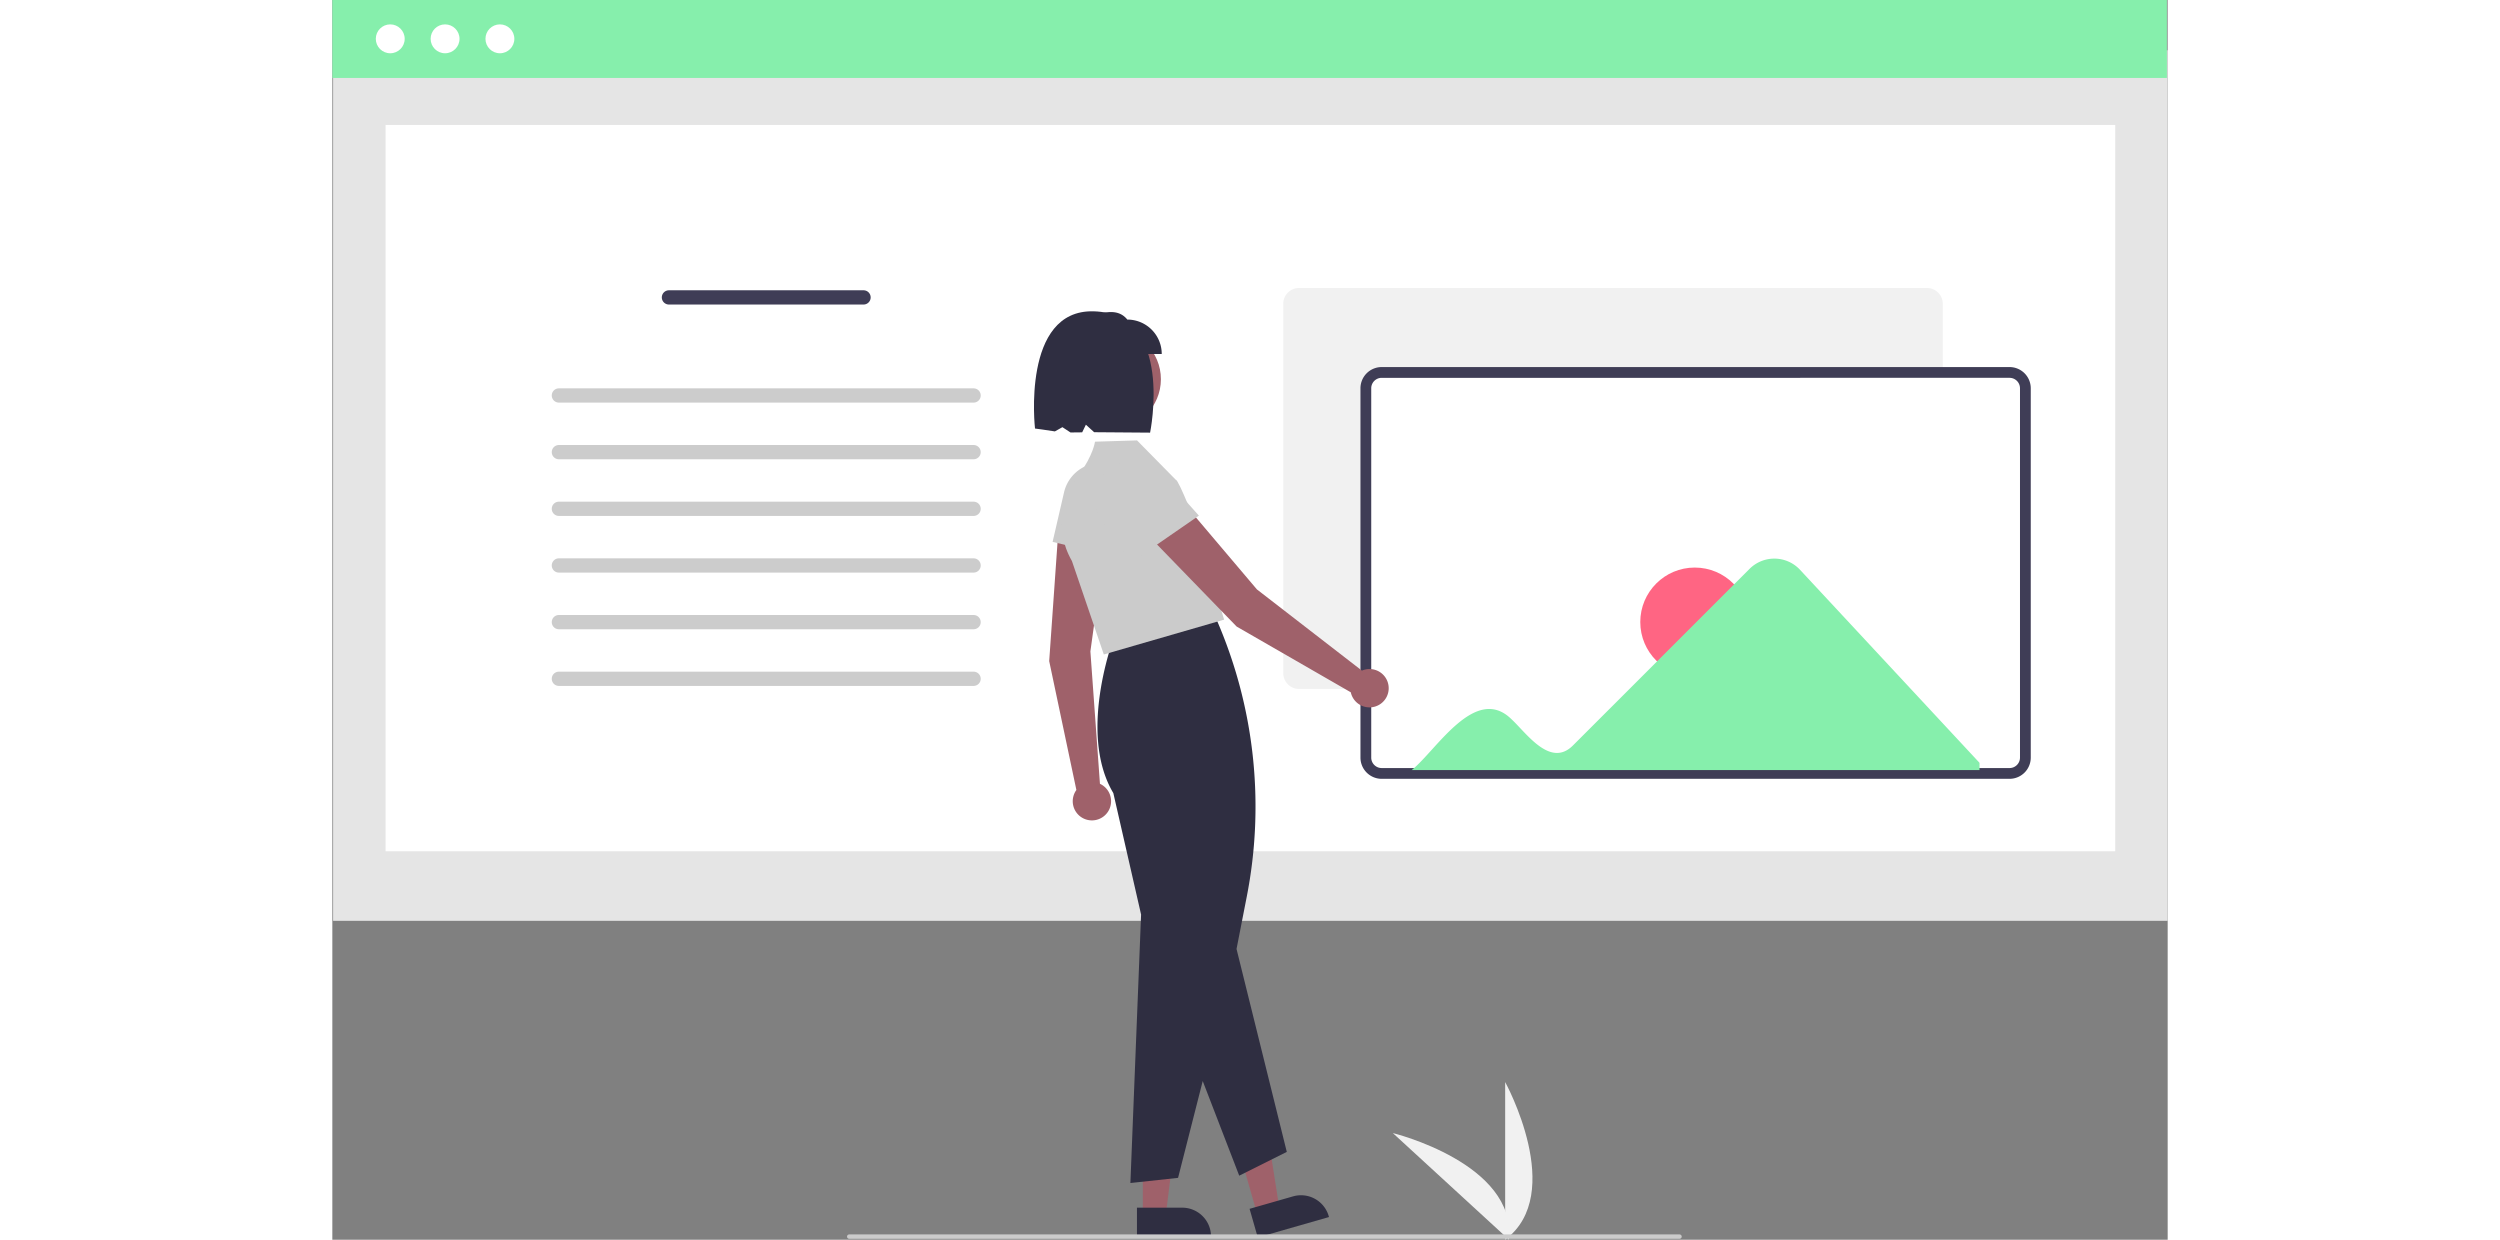 <svg xmlns="http://www.w3.org/2000/svg" data-name="Layer 1" width="542.17" height="268.852"
                        viewBox="0 0 842.17 568.852" xmlns:xlink="http://www.w3.org/1999/xlink">
                        <rect x="0" y="0" width="842.17" height="568.852" fill="#808080" stroke="none"/>
                        <path d="M716.621,734.168v-72.34S744.813,713.114,716.621,734.168Z"
                            transform="translate(-178.451 -165.316)" fill="#f1f1f1" />
                        <path d="M718.362,734.156l-53.29-48.921S721.918,699.15,718.362,734.156Z"
                            transform="translate(-178.451 -165.316)" fill="#f1f1f1" />
                        <rect id="f54375ad-557d-4249-95e2-413e25c77bd8" data-name="Rectangle 62" x="0.359" y="23.079"
                            width="841.811" height="399.454" fill="#e5e5e5" />
                        <rect id="eb84611c-d49d-4ce2-b538-4fee0a7e188d" data-name="Rectangle 75" x="24.431"
                            y="57.333" width="793.668" height="333.277" fill="#fff" />
                        <rect id="a33b5263-04c3-449f-a8ad-1420252c1e48" data-name="Rectangle 80" width="841.811"
                            height="35.763" fill="#86efac" />
                        <circle id="a01a8c4b-bf8b-4728-9381-d6cbaed15ee5" data-name="Ellipse 90" cx="26.576"
                            cy="17.815" r="6.628" fill="#fff" />
                        <circle id="a70f271b-ee75-4447-9507-72af025f0784" data-name="Ellipse 91" cx="51.736"
                            cy="17.815" r="6.628" fill="#fff" />
                        <circle id="b6ae4294-4107-4abd-ba05-1d458fcbc8d7" data-name="Ellipse 92" cx="76.896"
                            cy="17.815" r="6.628" fill="#fff" />
                        <path id="a98f5d70-28fc-4129-b4f3-463d07786f2f-91" data-name="Path 680"
                            d="M332.911,298.519a3.268,3.268,0,0,0,0,6.536h89.293a3.268,3.268,0,1,0,0-6.536Z"
                            transform="translate(-178.451 -165.316)" fill="#3f3d56" />
                        <path id="a5717240-4d8d-4c71-83bc-6deeb889f166-92" data-name="Path 680"
                            d="M282.411,343.519a3.268,3.268,0,0,0,0,6.536h190.293a3.268,3.268,0,1,0,0-6.536Z"
                            transform="translate(-178.451 -165.316)" fill="#ccc" />
                        <path id="f9c6f13d-6e3a-4758-9844-a0f5d5c969ce-93" data-name="Path 680"
                            d="M282.411,369.519a3.268,3.268,0,0,0,0,6.536h190.293a3.268,3.268,0,1,0,0-6.536Z"
                            transform="translate(-178.451 -165.316)" fill="#ccc" />
                        <path id="bf808dfd-2bb2-4793-b7c6-d8671bf7e9b4-94" data-name="Path 680"
                            d="M282.411,395.519a3.268,3.268,0,0,0,0,6.536h190.293a3.268,3.268,0,1,0,0-6.536Z"
                            transform="translate(-178.451 -165.316)" fill="#ccc" />
                        <path id="e27373f7-fd0b-426a-8828-0829b084b689-95" data-name="Path 680"
                            d="M282.411,421.519a3.268,3.268,0,0,0,0,6.536h190.293a3.268,3.268,0,1,0,0-6.536Z"
                            transform="translate(-178.451 -165.316)" fill="#ccc" />
                        <path id="b4c6c7b3-e22e-4fba-a4f6-80d19d07dbd3-96" data-name="Path 680"
                            d="M282.411,447.519a3.268,3.268,0,0,0,0,6.536h190.293a3.268,3.268,0,1,0,0-6.536Z"
                            transform="translate(-178.451 -165.316)" fill="#ccc" />
                        <path id="ebf0dc46-a6ad-47cb-a3de-ddb71e9e94e3-97" data-name="Path 680"
                            d="M282.411,473.519a3.268,3.268,0,0,0,0,6.536h190.293a3.268,3.268,0,1,0,0-6.536Z"
                            transform="translate(-178.451 -165.316)" fill="#ccc" />
                        <path
                            d="M910.161,481.454H622.058a7.271,7.271,0,0,1-7.263-7.263V304.719a7.271,7.271,0,0,1,7.263-7.263H910.161a7.271,7.271,0,0,1,7.263,7.263V474.191A7.271,7.271,0,0,1,910.161,481.454Z"
                            transform="translate(-178.451 -165.316)" fill="#f1f1f1" />
                        <path
                            d="M948.061,520.216H659.958a7.271,7.271,0,0,1-7.263-7.263V343.481a7.271,7.271,0,0,1,7.263-7.263H948.061a7.271,7.271,0,0,1,7.263,7.263V512.953A7.271,7.271,0,0,1,948.061,520.216Z"
                            transform="translate(-178.451 -165.316)" fill="#fff" />
                        <path
                            d="M948.061,522.688H659.958a9.746,9.746,0,0,1-9.735-9.735V343.481a9.746,9.746,0,0,1,9.735-9.735H948.061a9.746,9.746,0,0,1,9.735,9.735V512.953A9.746,9.746,0,0,1,948.061,522.688ZM659.958,338.69a4.797,4.797,0,0,0-4.792,4.792V512.953a4.797,4.797,0,0,0,4.792,4.792H948.061a4.797,4.797,0,0,0,4.792-4.792V343.481a4.797,4.797,0,0,0-4.792-4.792Z"
                            transform="translate(-178.451 -165.316)" fill="#3f3d56" />
                        <circle cx="625.17" cy="285.43" r="25" fill="#ff6583" />
                        <path
                            d="M851.849,426.695a16.099,16.099,0,0,0-23.025-.411l-81.08,81.08c-10.386,10.435-21.228-5.525-28.156-11.961-16.66-16.477-34.656,14.419-45.854,23.267H934.285v-3.317Z"
                            transform="translate(-178.451 -165.316)" fill="#86efac" />
                        <path
                            d="M530.681,524.977l-4.384-60.754,7.874-56.932-22.362-1.51-4.414,62.889L519.869,527.81a8.798,8.798,0,1,0,10.812-2.833Z"
                            transform="translate(-178.451 -165.316)" fill="#9f616a" />
                        <path
                            d="M508.955,413.964l5.251-22.726a17.497,17.497,0,0,1,34.435,5.897l-2.892,25.679Z"
                            transform="translate(-178.451 -165.316)" fill="#cbcbcb" />
                        <polygon points="371.903 557.597 382.445 557.597 387.46 516.933 371.901 516.934 371.903 557.597"
                            fill="#9f616a" />
                        <path
                            d="M547.665,719.471l20.762-.001h.001a13.232,13.232,0,0,1,13.231,13.231v.43l-33.993.001Z"
                            transform="translate(-178.451 -165.316)" fill="#2f2e41" />
                        <polygon
                            points="424.424 557.252 434.559 554.349 428.184 513.876 413.226 518.161 424.424 557.252"
                            fill="#9f616a" />
                        <path
                            d="M599.342,720l19.959-5.717.001-0a13.232,13.232,0,0,1,16.363,9.076l.118.413-32.679,9.361Z"
                            transform="translate(-178.451 -165.316)" fill="#2f2e41" />
                        <path
                            d="M544.656,708.154l4.904-123.178-12.736-55.744c-17.139-28.735,1.351-74.57,1.54-75.03l.069-.168.18-.025,44.832-6.074.63,1.445a214.691,214.691,0,0,1,13.947,127.516l-4.666,23.866,23.061,93.11-21.826,10.913-16.746-43.425L566.526,705.79Z"
                            transform="translate(-178.451 -165.316)" fill="#2f2e41" />
                        <path
                            d="M532.459,465.626l-14.626-42.855c-9.092-16.012-3.325-30.228,3.114-39.333,6.954-9.832,7.371-15.347,7.464-15.408l.074-.049,19.216-.582,17.784,18.071c1.119-.437,10.568,22.85,9.767,24.02l12.421,40.152Z"
                            transform="translate(-178.451 -165.316)" fill="#cbcbcb" />
                        <path
                            d="M650.886,473.038l-48.18-37.268L565.551,391.92,549.506,407.57,593.407,452.817l52.376,30.164a8.798,8.798,0,1,0,5.103-9.944Z"
                            transform="translate(-178.451 -165.316)" fill="#9f616a" />
                        <path
                            d="M544.947,423.426l-13.425-19.074a17.497,17.497,0,0,1,27.367-21.716l17.199,19.287Z"
                            transform="translate(-178.451 -165.316)" fill="#cbcbcb" />
                        <circle cx="357.382" cy="174.009" r="22.819" fill="#9f616a" />
                        <path
                            d="M559.036,327.749H522.802V311.955c7.953-3.16,15.735-5.847,20.44,0a15.794,15.794,0,0,1,15.794,15.794Z"
                            transform="translate(-178.451 -165.316)" fill="#2f2e41" />
                        <path
                            d="M527.796,308.168c-33.198-.907-26.912,53.786-26.912,53.786s6.263.828,9.121,1.315l3.452-1.944,3.714,2.436c1.705.009,3.497-.025,5.354-.059l1.703-3.506,3.797,3.443c6.911.01,25.666.201,25.666.201S564.993,309.183,527.796,308.168Z"
                            transform="translate(-178.451 -165.316)" fill="#2f2e41" />
                        <path d="M796.633,733.746h-381a1,1,0,0,1,0-2h381a1,1,0,0,1,0,2Z"
                            transform="translate(-178.451 -165.316)" fill="#cbcbcb" />
                    </svg>
